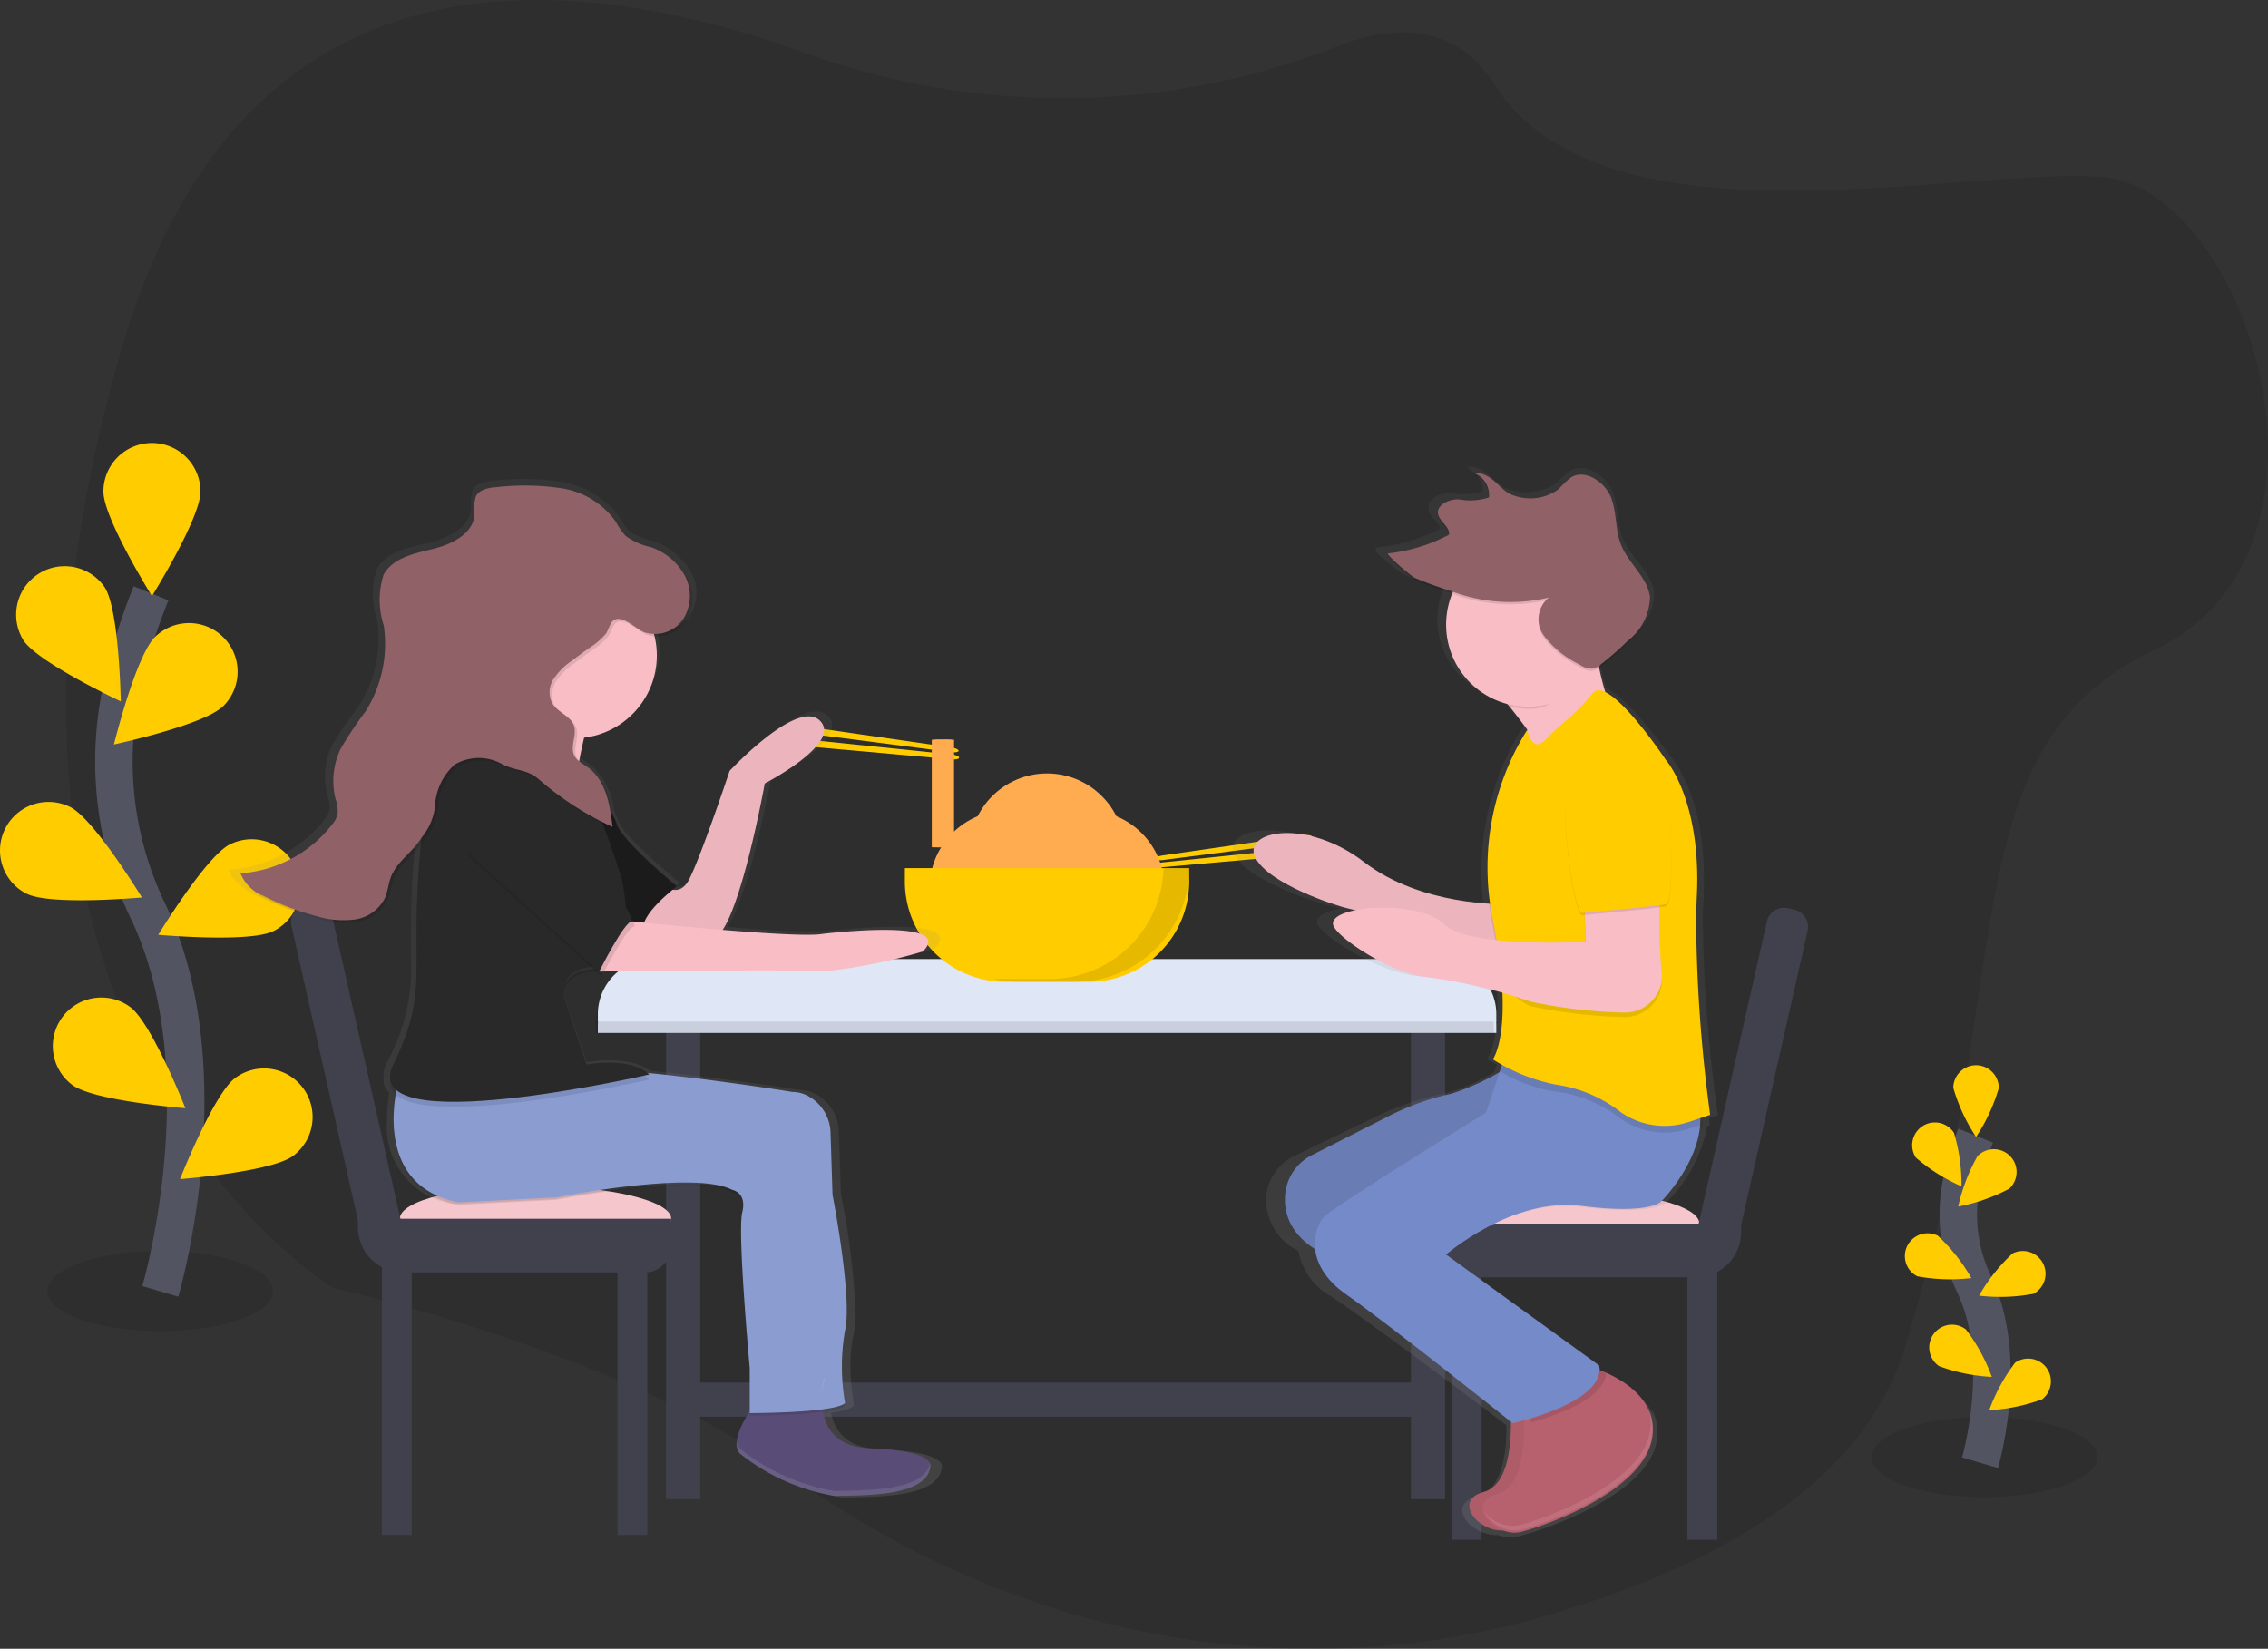 <svg xmlns="http://www.w3.org/2000/svg" xmlns:xlink="http://www.w3.org/1999/xlink" width="121.028" height="88" viewBox="0 0 121.028 88"><rect x="0" y="0" width="121.028" height="88" fill="#333333" stroke="none"/><defs><style>.a,.n,.s,.u{opacity:0.1;}.b{fill:none;stroke:#535461;stroke-width:2px;}.b,.f,.w{stroke-miterlimit:10;}.c{fill:#fc0;}.d{fill:#40414d;}.e{fill:#dfe6f5;}.f,.w{fill:#ffd77c;stroke:#ffab50;}.g{fill:#f6c6cd;}.h{fill:url(#a);}.i{fill:#b8616e;}.j{opacity:0.05;}.k{fill:#f8bdc5;}.l{fill:#758ac8;}.m{fill:#916168;}.n,.v{fill:#fff;}.o{fill:url(#b);}.p{fill:#594c76;}.q{fill:#8b9cd1;}.r{fill:#1a1a1a;}.s,.t{fill:#292929;}.w{stroke-width:0.25px;}</style><linearGradient id="a" x1="0.5" y1="1" x2="0.5" gradientUnits="objectBoundingBox"><stop offset="0" stop-color="gray" stop-opacity="0.251"/><stop offset="0.54" stop-color="gray" stop-opacity="0.122"/><stop offset="1" stop-color="gray" stop-opacity="0.102"/></linearGradient><linearGradient id="b" x1="0.5" y1="1" x2="0.5" y2="0" xlink:href="#a"/></defs><g transform="translate(-0.004 0)"><ellipse class="a" cx="6.026" cy="2.143" rx="6.026" ry="2.143" transform="translate(2.53 66.765)"/><ellipse class="a" cx="6.026" cy="2.143" rx="6.026" ry="2.143" transform="translate(99.882 75.623)"/><path class="a" d="M242.318,123.9a40.239,40.239,0,0,1-28.344.372c-13.086-4.724-30.176-5.934-36.509,15.716-10.808,36.988,11.3,50.191,11.3,50.191s15.437,3.46,23.985,9.713c12.142,8.881,27.012,11.85,41.019,7.685,8.957-2.664,16.635-7.033,18.829-14.183,6.139-20,2.242-32.015,13.351-37.287s4.928-24.8-2.973-25.247-26.515,4.087-32.273-4.924C248.655,122.736,245.514,122.662,242.318,123.9Z" transform="translate(-170.954 -121.43)"/><path class="b" d="M929.619,591.508s1.607-5.469-.3-9.494a8.639,8.639,0,0,1-.7-5.419,14.523,14.523,0,0,1,.767-2.544" transform="translate(-823.954 -513.438)"/><path class="c" d="M926.5,547.209a9.631,9.631,0,0,0,1.213,2.614,9.611,9.611,0,0,0,1.213-2.614,1.214,1.214,0,0,0-2.428,0Z" transform="translate(-822.26 -489.14)"/><path class="c" d="M910.277,570.676a9.625,9.625,0,0,0,2.44,1.535,9.616,9.616,0,0,0-.4-2.854,1.213,1.213,0,1,0-2.037,1.319Z" transform="translate(-808.042 -508.894)"/><path class="c" d="M907.865,615.3a9.638,9.638,0,0,0,2.88.094,9.607,9.607,0,0,0-1.788-2.26,1.213,1.213,0,1,0-1.093,2.167Z" transform="translate(-805.543 -547.179)"/><path class="c" d="M917.569,651.741a9.493,9.493,0,0,0,2.823.578,9.615,9.615,0,0,0-1.379-2.53,1.214,1.214,0,1,0-1.444,1.951Z" transform="translate(-814.099 -578.83)"/><path class="c" d="M931.171,581.741a9.609,9.609,0,0,1-2.721.951A9.628,9.628,0,0,1,929.48,580a1.214,1.214,0,1,1,1.691,1.741Z" transform="translate(-823.949 -518.295)"/><path class="c" d="M939.63,622.318a9.637,9.637,0,0,1-2.88.094,9.466,9.466,0,0,1,1.788-2.254,1.213,1.213,0,1,1,1.093,2.167Z" transform="translate(-831.138 -553.259)"/><path class="c" d="M943.633,664.981a9.493,9.493,0,0,1-2.823.578,9.616,9.616,0,0,1,1.379-2.53,1.214,1.214,0,0,1,1.444,1.951Z" transform="translate(-834.654 -590.297)"/><path class="b" d="M195.948,395.149s3.44-11.667-.643-20.264a18.469,18.469,0,0,1-1.49-11.566,31,31,0,0,1,1.638-5.429" transform="translate(-187.389 -326.225)"/><path class="c" d="M189.321,300.59c0,1.43,2.59,5.579,2.59,5.579s2.589-4.151,2.589-5.579a2.59,2.59,0,1,0-5.18,0Z" transform="translate(-183.798 -274.355)"/><path class="c" d="M154.884,350.98c.778,1.205,5.207,3.276,5.207,3.276s-.08-4.891-.858-6.09a2.59,2.59,0,0,0-4.348,2.812Z" transform="translate(-153.642 -316.822)"/><path class="c" d="M149.538,445.943c1.278.644,6.148.2,6.148.2s-2.544-4.181-3.815-4.821a2.59,2.59,0,1,0-2.333,4.625Z" transform="translate(-148.11 -398.243)"/><path class="c" d="M170.208,523.681c1.15.85,6.026,1.235,6.026,1.235s-1.794-4.553-2.946-5.4a2.59,2.59,0,0,0-3.08,4.165Z" transform="translate(-166.336 -465.767)"/><path class="c" d="M199.3,374.217c-1.026,1-5.806,2.029-5.806,2.029s1.17-4.749,2.2-5.745a2.592,2.592,0,1,1,3.616,3.716Z" transform="translate(-187.41 -336.511)"/><path class="c" d="M217.338,460.823c-1.278.644-6.148.2-6.148.2s2.544-4.181,3.815-4.821a2.59,2.59,0,0,1,2.333,4.625Z" transform="translate(-202.74 -411.131)"/><path class="c" d="M225.876,551.951c-1.15.85-6.026,1.235-6.026,1.235s1.794-4.553,2.946-5.4a2.59,2.59,0,0,1,3.08,4.165Z" transform="translate(-210.24 -490.252)"/><path class="c" d="M475.579,412.547l-7.463-.967c-.3-.039-.536-.154-.528-.254h0c.013-.1.268-.147.577-.1l7.447,1.078c.2.029.36.107.351.175h0C475.954,412.54,475.783,412.573,475.579,412.547Z" transform="translate(-424.803 -372.401)"/><path class="c" d="M475.5,417.11l-7.486-.774c-.3-.031-.562.025-.572.126h0c-.009.1.233.206.536.233l7.5.67c.206.019.375-.021.382-.09h0C475.86,417.2,475.7,417.131,475.5,417.11Z" transform="translate(-424.673 -376.836)"/><path class="c" d="M608.973,455.547l7.462-.967c.3-.039.536-.154.528-.254h0c-.013-.1-.268-.147-.577-.1l-7.447,1.078c-.2.029-.36.107-.351.175h0C608.6,455.54,608.768,455.573,608.973,455.547Z" transform="translate(-546.92 -409.643)"/><path class="c" d="M608.788,460.11l7.486-.774c.3-.031.562.025.572.126h0c.009.1-.233.206-.536.233l-7.5.67c-.206.019-.375-.021-.382-.09h0C608.424,460.2,608.583,460.131,608.788,460.11Z" transform="translate(-546.783 -414.078)"/><rect class="d" width="1.82" height="26.094" transform="translate(35.549 53.919)"/><rect class="d" width="1.82" height="26.094" transform="translate(75.297 53.919)"/><path class="e" d="M241.2,386.78h42.049a2.946,2.946,0,0,1,2.946,2.946v.391H238.25v-.391A2.946,2.946,0,0,1,241.2,386.78Z" transform="translate(-206.342 -334.985)"/><path class="a" d="M240.2,386.78h42.049a2.946,2.946,0,0,1,2.946,2.946v.391H237.25v-.391A2.946,2.946,0,0,1,240.2,386.78Z" transform="translate(-205.476 -334.985)"/><path class="e" d="M241.2,382.24h42.049a2.946,2.946,0,0,1,2.946,2.946v.391H238.25v-.391A2.946,2.946,0,0,1,241.2,382.24Z" transform="translate(-206.342 -331.053)"/><circle class="f" cx="3.641" cy="3.641" r="3.641" transform="translate(52.237 41.781)"/><circle class="f" cx="2.886" cy="2.886" r="2.886" transform="translate(52.993 42.536)"/><circle class="f" cx="2.199" cy="2.199" r="2.199" transform="translate(53.68 43.223)"/><circle class="f" cx="1.236" cy="1.236" r="1.236" transform="translate(54.642 44.186)"/><circle class="f" cx="3.641" cy="3.641" r="3.641" transform="translate(50.113 43.753)"/><circle class="f" cx="2.886" cy="2.886" r="2.886" transform="translate(50.869 44.509)"/><circle class="f" cx="2.199" cy="2.199" r="2.199" transform="translate(51.556 45.196)"/><circle class="f" cx="1.236" cy="1.236" r="1.236" transform="translate(52.519 46.159)"/><circle class="f" cx="3.641" cy="3.641" r="3.641" transform="translate(54.361 43.753)"/><circle class="f" cx="2.886" cy="2.886" r="2.886" transform="translate(55.116 44.509)"/><circle class="f" cx="2.199" cy="2.199" r="2.199" transform="translate(55.803 45.196)"/><circle class="f" cx="1.236" cy="1.236" r="1.236" transform="translate(56.766 46.159)"/><path class="c" d="M360.6,346h15.171v.712a5.357,5.357,0,0,1-5.357,5.357h-4.458a5.357,5.357,0,0,1-5.357-5.357Z" transform="translate(-312.308 -299.666)"/><path class="a" d="M553.077,467.42a6.068,6.068,0,0,1-6.065,5.916H544a6.081,6.081,0,0,0,1.339.153h3.034a6.069,6.069,0,0,0,6.072-6.069Z" transform="translate(-490.982 -421.087)"/><rect class="d" width="1.82" height="39.445" transform="translate(76.208 73.793) rotate(90)"/><rect class="d" width="1.592" height="14.487" transform="translate(20.381 67.437)"/><rect class="d" width="1.592" height="14.487" transform="translate(32.957 67.437)"/><path class="g" d="M321.915,595.862c0,.967-3.278,1.752-7.322,1.752s-7.163-.783-7.163-1.752,3.119-1.752,7.163-1.752S321.915,594.9,321.915,595.862Z" transform="translate(-286.092 -530.812)"/><path class="d" d="M142.66,485.75h16.715v1.46a1.406,1.406,0,0,1-1.406,1.406h-12.9a2.41,2.41,0,0,1-2.41-2.41Z" transform="translate(-123.553 -420.702)"/><path class="d" d="M.94,0h.354a.937.937,0,0,1,.937.937V19.9H1.7A1.7,1.7,0,0,1,0,18.2V.937A.937.937,0,0,1,.94,0Z" transform="translate(15.352 48.506) rotate(-12.72)"/><rect class="d" width="1.592" height="14.487" transform="translate(91.643 82.181) rotate(180)"/><rect class="d" width="1.592" height="14.487" transform="translate(79.067 82.181) rotate(180)"/><path class="g" d="M717.13,597.756c0,.967,3.278,1.752,7.322,1.752s7.163-.783,7.163-1.752S728.5,596,724.452,596,717.13,596.789,717.13,597.756Z" transform="translate(-640.928 -532.449)"/><path class="d" d="M2.41,0h12.9a1.406,1.406,0,0,1,1.406,1.406v1.46H0V2.41A2.41,2.41,0,0,1,2.41,0Z" transform="translate(92.916 68.172) rotate(180)"/><path class="d" d="M1.693,0h.536V18.962a.937.937,0,0,1-.937.937H.937A.937.937,0,0,1,0,18.962V1.7A1.7,1.7,0,0,1,1.693,0Z" transform="translate(92.29 68.17) rotate(-167.28)"/><path class="h" d="M664.778,341.973l.47-.149a79.577,79.577,0,0,1-.8-10.177v-.415c.009-.3.02-.6.035-.888.019-.372.023-.727.02-1.071.044-4.632-1.781-6.589-1.781-6.589s-2.143-3.056-3.427-3.65c-.111-.348-.238-.8-.351-1.315.042-.028.082-.056.12-.086a17.342,17.342,0,0,0,1.52-1.268,3.149,3.149,0,0,0,1.256-2.219,1.63,1.63,0,0,0-.008-.248c-.122-1.024-1.186-1.8-1.616-2.767-.362-.816-.253-1.723-.569-2.551s-1.419-1.6-2.252-1.162a4.442,4.442,0,0,0-.747.66,2.842,2.842,0,0,1-2.526.341c-.868-.244-1.125-1.237-2.338-1.24a1.411,1.411,0,0,1,.307.146,1.93,1.93,0,0,0-.307-.027,1.339,1.339,0,0,1,.927,1.126.929.929,0,0,1-.011.1,3.567,3.567,0,0,1-1.7.1c-.581-.009-1.243.284-1.185.759a.459.459,0,0,0,0,.163c.076.36.558.632.617.966v.027a10.01,10.01,0,0,1-3.435,1c-.039,0-.021.047.035.115H647c-.218.023,1.308,1.229,1.482,1.308a21.317,21.317,0,0,0,2.074.724l.059.019a4.224,4.224,0,0,0-.344,1.673,4.471,4.471,0,0,0,3.49,4.285c.375.438.769.919,1.128,1.4h-.025a14.543,14.543,0,0,0-2.143,9.373,13.9,13.9,0,0,1-7.1-2.251c-3.271-2.393-6.921-1.675-6.16-.24s4.656,2.631,5.284,2.752c.059.011.2.043.391.091-.774.146-1.3.4-1.272.746.063.658,3.4,2.752,5.41,2.871a21.168,21.168,0,0,1,4.193.849c.122,2.752-.544,3.577-.544,3.577s.2.122.526.295l-.141.4a10.226,10.226,0,0,1-2.74,1.161,15.051,15.051,0,0,0-3.38,1.125L642.66,344a2.623,2.623,0,0,0-1.5,2.061,3.015,3.015,0,0,0,1.7,3.008,3.528,3.528,0,0,0,1.764,2.44c2.344,1.559,8.5,6.228,9.34,6.866.016,1.14-.134,3.425-1.54,3.782-1.762.447-.344,2.143,1.081,2.076a1.867,1.867,0,0,0,1.059.078c1.511-.359,7.047-2.276,7.424-5.145a2.75,2.75,0,0,0,.021-.375,2.5,2.5,0,0,0-.351-1.394,2.507,2.507,0,0,1,.143.4,4.522,4.522,0,0,0-2.441-2.07V355.7c-.134-.052-.268-.1-.378-.134a1.125,1.125,0,0,0-.017-.232l-8.682-5.982s3.775-3.111,7.676-2.631,4.522-.229,4.522-.229a7.673,7.673,0,0,0,2.2-4.094l.126-.033S664.8,342.226,664.778,341.973Z" transform="translate(-573.572 -282.306)"/><path class="i" d="M735.825,667.258s.355,3.906-1.421,4.38-.118,2.368,1.3,2.009,6.63-2.25,6.985-5.089-3.551-3.788-3.551-3.788Z" transform="translate(-655.221 -592.01)"/><path class="j" d="M735.825,667.258s.355,3.906-1.421,4.38-.118,2.368,1.3,2.009,6.63-2.25,6.985-5.089-3.551-3.788-3.551-3.788Z" transform="translate(-655.221 -592.01)"/><path class="i" d="M741.155,668.138s.355,3.906-1.421,4.38-.118,2.368,1.3,2.009,6.63-2.25,6.985-5.089-3.551-3.788-3.551-3.788Z" transform="translate(-659.837 -592.772)"/><path class="a" d="M761.312,666.55,758,669.037s.015.169.024.438c1.251-.343,3.976-1.253,4.017-2.678A6.419,6.419,0,0,0,761.312,666.55Z" transform="translate(-676.325 -593.551)"/><rect class="k" width="1.421" height="1.066" transform="translate(81.495 38.962)"/><path class="l" d="M673.145,541a13.274,13.274,0,0,1-4.11,2.193,13.682,13.682,0,0,0-3.18,1.113l-4.262,2.167a2.59,2.59,0,0,0-1.411,2.039c-.122,1.205.363,2.791,3.255,3.734l9.115,7.577,2.842-2.368L665.686,550l7.459-4.617Z" transform="translate(-591.59 -484.814)"/><path class="a" d="M673.145,541a13.274,13.274,0,0,1-4.11,2.193,13.682,13.682,0,0,0-3.18,1.113l-4.262,2.167a2.59,2.59,0,0,0-1.411,2.039c-.122,1.205.363,2.791,3.255,3.734l9.115,7.577,2.842-2.368L665.686,550l7.459-4.617Z" transform="translate(-591.59 -484.814)"/><path class="k" d="M661,457.24s-4.38.118-7.459-2.25-6.511-1.658-5.8-.237,4.38,2.6,4.972,2.722,9.115,2.487,9.115,2.487Z" transform="translate(-580.749 -408.984)"/><path class="j" d="M661,457.24s-4.38.118-7.459-2.25-6.511-1.658-5.8-.237,4.38,2.6,4.972,2.722,9.115,2.487,9.115,2.487Z" transform="translate(-580.749 -408.984)"/><path class="l" d="M682.626,533.06l-1.421,4.262s-7.991,4.913-8.643,5.564c-.506.506-1.184,2.487,1.184,4.143s8.878,6.867,8.878,6.867,4.972-1.071,4.617-3.08l-8.169-5.919s3.551-3.08,7.222-2.6,4.262-.237,4.262-.237,2.842-2.844,1.894-5.563S682.626,533.06,682.626,533.06Z" transform="translate(-601.9 -477.937)"/><path class="k" d="M737.65,366.023s4.025,4.38,3.788,5.682,3.2-3.788,3.2-3.788a13.168,13.168,0,0,1-.829-5.446Z" transform="translate(-658.7 -330.192)"/><path class="a" d="M743.981,401.9a11.751,11.751,0,0,1,.866-.826,12.011,12.011,0,0,0,1.659-1.656c.829-1.071,3.906,3.551,3.906,3.551s1.893,2.131,1.658,7.222a117.071,117.071,0,0,0,.3,11.9l-.716.2a4.1,4.1,0,0,1-3.629-.516,7.256,7.256,0,0,0-3.053-1.4,8.252,8.252,0,0,1-3.375-1.125s.77-1.835-.414-7.755a13.824,13.824,0,0,1,1.833-10.128S743.251,402.653,743.981,401.9Z" transform="translate(-661.518 -362.052)"/><path class="c" d="M752.816,419.243l-.71.237-.422.141a4.1,4.1,0,0,1-3.629-.516A7.267,7.267,0,0,0,745,417.7a9.682,9.682,0,0,1-3.782-1.421s1.184-1.539,0-7.459a13.8,13.8,0,0,1,1.835-10.122s.238,1.282.968.528a11.627,11.627,0,0,1,.865-.825,12.011,12.011,0,0,0,1.659-1.656c.829-1.071,3.906,3.551,3.906,3.551s1.893,2.131,1.658,7.222c-.025.536-.036,1.087-.038,1.646A81.214,81.214,0,0,0,752.816,419.243Z" transform="translate(-661.553 -359.74)"/><path class="a" d="M729.535,474.531l.118,2.6s-6.275.355-7.577-.947,3.549,3.829,4.62,4.143a26.952,26.952,0,0,0,4.964.584,2.009,2.009,0,0,0,1.875-1.137,1.894,1.894,0,0,0,.147-1.1,31.32,31.32,0,0,1,0-4.854Z" transform="translate(-645.021 -426.63)"/><path class="k" d="M692.669,472.761l.118,2.6s-6.275.355-7.577-.947-6.011-1.014-5.919,0c.059.651,3.2,2.722,5.089,2.842a27.276,27.276,0,0,1,5.45,1.3,26.952,26.952,0,0,0,4.964.584,2.009,2.009,0,0,0,1.875-1.137,1.9,1.9,0,0,0,.147-1.1,31.32,31.32,0,0,1,0-4.854Z" transform="translate(-608.155 -425.097)"/><path class="a" d="M774.291,420.763s-2.722.355-2.368,4.38.829,4.38.829,4.38,4.025-.355,4.5-.474.237-4.5.237-4.5S777.369,420.645,774.291,420.763Z" transform="translate(-688.356 -380.676)"/><path class="c" d="M774.291,419.882s-2.722.355-2.368,4.38.829,4.38.829,4.38,4.025-.355,4.5-.474.237-4.5.237-4.5S777.369,419.762,774.291,419.882Z" transform="translate(-688.356 -379.913)"/><path class="a" d="M744.364,365.747c-.186-.937.2-1.227.3-2.427l-6.16,3.551s.706.769,1.508,1.756a4.389,4.389,0,0,0,1.1.134C742.718,368.768,743.6,367.035,744.364,365.747Z" transform="translate(-659.436 -330.928)"/><circle class="k" cx="4.38" cy="4.38" r="4.38" transform="translate(77.173 28.959)"/><path class="a" d="M709.79,317.312a1.483,1.483,0,0,0-.248,2.056,5.315,5.315,0,0,0,1.89,1.523,1.145,1.145,0,0,0,.67.218.987.987,0,0,0,.479-.242,16.531,16.531,0,0,0,1.43-1.255,3.017,3.017,0,0,0,1.174-2.322c-.115-1.014-1.117-1.777-1.521-2.737-.34-.8-.238-1.7-.536-2.526s-1.339-1.58-2.118-1.15a4.272,4.272,0,0,0-.7.654,2.572,2.572,0,0,1-2.377.339c-.817-.241-1.059-1.225-2.2-1.228a1.278,1.278,0,0,1,.862,1.328,3.211,3.211,0,0,1-1.607.1c-.55-.009-1.205.3-1.11.794.083.4.663.7.577,1.1a9.074,9.074,0,0,1-3.233.991c-.2.023,1.231,1.216,1.394,1.295a19.256,19.256,0,0,0,1.951.716A8.863,8.863,0,0,0,709.79,317.312Z" transform="translate(-627.132 -285.302)"/><path class="m" d="M709.79,316.422a1.483,1.483,0,0,0-.248,2.056,5.314,5.314,0,0,0,1.89,1.523,1.145,1.145,0,0,0,.67.218.987.987,0,0,0,.479-.242,16.541,16.541,0,0,0,1.43-1.255,3.017,3.017,0,0,0,1.174-2.322c-.115-1.014-1.117-1.777-1.521-2.737-.34-.8-.238-1.7-.536-2.526s-1.339-1.58-2.118-1.15a4.268,4.268,0,0,0-.7.654,2.572,2.572,0,0,1-2.377.339c-.817-.241-1.059-1.225-2.2-1.228a1.278,1.278,0,0,1,.862,1.328,3.211,3.211,0,0,1-1.607.1c-.55-.009-1.205.3-1.11.794.083.4.663.7.577,1.1a9.074,9.074,0,0,1-3.233.991c-.2.023,1.231,1.216,1.394,1.295a19.249,19.249,0,0,0,1.951.716A8.874,8.874,0,0,0,709.79,316.422Z" transform="translate(-627.132 -284.531)"/><path class="n" d="M748.029,680.89a2.613,2.613,0,0,1,.192,1.394c-.355,2.842-5.564,4.735-6.985,5.089a1.883,1.883,0,0,1-1.906-.777,1.845,1.845,0,0,0,2.025,1.014c1.421-.355,6.63-2.25,6.985-5.089A2.6,2.6,0,0,0,748.029,680.89Z" transform="translate(-660.155 -605.971)"/><path class="o" d="M277.345,364.883h0c-.106-.238-.655-.7-3.3-.8-1.813-.068-2.431-1.026-2.6-1.96a2.717,2.717,0,0,0,1.215-.333s-.008-.043-.021-.119l.021-.016a12.544,12.544,0,0,1-.181-2.041,7.851,7.851,0,0,1,.185-1.741,5.134,5.134,0,0,0,.092-1.148,41.773,41.773,0,0,0-.785-6.278l-.11-3.325a2.31,2.31,0,0,0-1.257-2,1.892,1.892,0,0,0-.85-.212s-4.2-.662-7.975-1.022c-.268-.216-1.212-.8-3.376-.463l-1.245-3.645a1.034,1.034,0,0,1-.021-.134c.044-.463.354-1.161,1.8-1.205l.3.268s.054-.106.143-.268c1.789-.02,11.535-.119,12.037,0a31.012,31.012,0,0,0,5.537-1.079c1.883-1.836-5.537-.945-5.537-.945a38.566,38.566,0,0,1-5.5-.22c1.2-1.793,2.321-7.879,2.321-7.879s4.285-2.16,3.045-3.375-4.983,2.7-4.983,2.7-1.523,4.455-2.215,5.805c-.268.536-.615.645-.924.584.141-.112.232-.179.232-.179s-3.045-2.431-3.322-3.375a2.255,2.255,0,0,0-.2-.443,3.786,3.786,0,0,0-1.026-2.259,2.319,2.319,0,0,0-.345-.3c-.169-.121-.36-.225-.52-.356h0c.09-.412.194-.841.3-1.256a4.5,4.5,0,0,0,4.017-4.419,4.358,4.358,0,0,0-.122-1.019,1.963,1.963,0,0,0,1.741-.838,2.3,2.3,0,0,0,.059-2.325,2.877,2.877,0,0,0-.613-.774,3.628,3.628,0,0,0-1.406-.878,3.957,3.957,0,0,1-1.331-.566,5.9,5.9,0,0,1-.443-.67,3.427,3.427,0,0,0-.536-.624,4.9,4.9,0,0,0-2.578-1.3,13.785,13.785,0,0,0-3.578-.066c-.446.031-.97.11-1.17.5a2.374,2.374,0,0,0-.072.967c-.063,1.035-1.247,1.607-2.277,1.857s-2.258.467-2.755,1.375a4.29,4.29,0,0,0,.011,2.733,6.686,6.686,0,0,1-1.008,4.632,19.144,19.144,0,0,0-1.394,2.052,3.912,3.912,0,0,0-.26,2.66,1.873,1.873,0,0,1,.115.79,1.378,1.378,0,0,1-.313.588,7.1,7.1,0,0,1-5.049,2.615,1.446,1.446,0,0,0,.461.7,3.328,3.328,0,0,0,.956.66,14.436,14.436,0,0,0,2.933,1.091,5.11,5.11,0,0,0,2.092.178,2.192,2.192,0,0,0,1.658-1.145c.166-.364.19-.777.337-1.148.293-.742,1.02-1.223,1.512-1.859a46.482,46.482,0,0,0-.234,4.933v1.411a10.445,10.445,0,0,1-1.287,5.466,1.387,1.387,0,0,0-.173.8.881.881,0,0,0,.3.818,7.931,7.931,0,0,0-.117,1.4A4.153,4.153,0,0,0,251.337,351l5.4-.268s7.613-1.485,9.689-.4a.766.766,0,0,1,.607.747,1.719,1.719,0,0,1-.052.333,5.243,5.243,0,0,0-.066,1.062c-.009,2.277.481,7.443.481,7.443V362.1a3.444,3.444,0,0,0-.716,1.855v.038a.116.116,0,0,0,.008.05c.008.016,0,.029.009.044a.129.129,0,0,1,.012.043.328.328,0,0,0,.017.047c.007.015.009.024.015.036s.017.035.027.051l.016.028a.643.643,0,0,0,.054.074,11.609,11.609,0,0,0,5.26,2.3c1.177-.067,5.121.134,5.26-1.62A.213.213,0,0,0,277.345,364.883Z" transform="translate(-227.094 -286.735)"/><path class="p" d="M442.742,671.885s-1.607,2.009-.937,2.812a11.027,11.027,0,0,0,5.089,2.276c1.138-.067,4.955.134,5.089-1.607,0,0,.268-.8-3.214-.937s-2.41-3.75-2.41-3.75Z" transform="translate(-402.33 -597.128)"/><path class="a" d="M305.2,549.1s-1.607,5.49,3.214,6.428l5.223-.268s7.365-1.473,9.374-.4c0,0,.8.134.536,1.205s.4,8.3.4,8.3v2.41s4.553,0,5.089-.536a11.193,11.193,0,0,1,0-3.883c.4-1.741-.67-7.231-.67-7.231l-.106-3.3a2.3,2.3,0,0,0-1.213-1.982,1.794,1.794,0,0,0-.822-.209s-9.106-1.473-12.32-1.205S305.2,549.1,305.2,549.1Z" transform="translate(-283.935 -491.221)"/><path class="q" d="M305.2,548.1s-1.607,5.49,3.214,6.428l5.223-.268s7.365-1.473,9.374-.4c0,0,.8.134.536,1.205s.4,8.3.4,8.3v2.41s4.553,0,5.089-.536a11.193,11.193,0,0,1,0-3.883c.4-1.741-.67-7.231-.67-7.231l-.106-3.3a2.3,2.3,0,0,0-1.213-1.982,1.794,1.794,0,0,0-.822-.209s-9.106-1.473-12.32-1.205S305.2,548.1,305.2,548.1Z" transform="translate(-283.935 -490.354)"/><path class="k" d="M402.931,415.616s1.071,1.339,1.741,0,2.143-5.758,2.143-5.758,3.616-3.883,4.821-2.678-2.946,3.348-2.946,3.348-1.473,8.169-2.812,8.3a25.413,25.413,0,0,1-3.348,0l-.67-1.473Z" transform="translate(-367.876 -368.713)"/><path class="j" d="M402.931,415.616s1.071,1.339,1.741,0,2.143-5.758,2.143-5.758,3.616-3.883,4.821-2.678-2.946,3.348-2.946,3.348-1.473,8.169-2.812,8.3a25.413,25.413,0,0,1-3.348,0l-.67-1.473Z" transform="translate(-367.876 -368.713)"/><path class="r" d="M358.27,421.68s2.41,2.812,2.678,3.75,3.214,3.348,3.214,3.348-2.143,1.607-1.741,2.41-2.812-2.678-2.812-2.678l-3.75-5.49Z" transform="translate(-328.036 -381.473)"/><path class="s" d="M358.27,421.68s2.41,2.812,2.678,3.75,3.214,3.348,3.214,3.348-2.143,1.607-1.741,2.41-2.812-2.678-2.812-2.678l-3.75-5.49Z" transform="translate(-328.036 -381.473)"/><path class="k" d="M346,389.993a29.943,29.943,0,0,0-1.205,5.357c0,1.473-5.089-.4-4.955-1.205s2.946-3.75,3.08-4.955S346,389.993,346,389.993Z" transform="translate(-314.162 -352.999)"/><path class="a" d="M310.539,417.15s-4.687-1.205-5.357,5.624.536,7.633-1.473,11.784,13.659.536,13.659.536-.8-.937-3.348-.536l-1.205-3.616s-.4-1.607,1.875-1.607,1.205-4.687,1.205-4.687-1.205-4.017-1.875-4.419S312.146,417.417,310.539,417.15Z" transform="translate(-282.716 -377.478)"/><path class="t" d="M310.539,415.15s-4.687-1.205-5.357,5.624.536,7.633-1.473,11.784,13.659.536,13.659.536-.8-.937-3.348-.536l-1.205-3.616s-.4-1.607,1.875-1.607,1.205-4.687,1.205-4.687-1.205-4.017-1.875-4.419S312.146,415.417,310.539,415.15Z" transform="translate(-282.716 -375.746)"/><path class="k" d="M386.53,487.68s9.776,1.071,11.383.8c0,0,7.178-.884,5.357.937a29.132,29.132,0,0,1-5.357,1.071c-.536-.134-11.918,0-11.918,0l-.134-1.339Z" transform="translate(-354.019 -438.634)"/><path class="a" d="M332.291,429.18l7.1,6.428s1.339-2.678,1.741-2.678-4.821-7.9-4.821-7.9-1.339-1.607-2.143-.8S330.952,424.493,332.291,429.18Z" transform="translate(-307.28 -383.482)"/><path class="t" d="M331.291,427.18l7.1,6.428s1.339-2.678,1.741-2.678-4.821-7.9-4.821-7.9-1.339-1.607-2.143-.8S329.952,422.493,331.291,427.18Z" transform="translate(-306.414 -381.75)"/><circle class="k" cx="4.419" cy="4.419" r="4.419" transform="translate(26.217 30.566)"/><path class="a" d="M266.485,323.79a1.826,1.826,0,0,0,2.11-.733,2.329,2.329,0,0,0,.056-2.306,3.265,3.265,0,0,0-1.82-1.505,3.515,3.515,0,0,1-1.327-.595,3.911,3.911,0,0,1-.524-.761,4.38,4.38,0,0,0-2.875-1.777,13.073,13.073,0,0,0-3.462-.066c-.431.031-.937.108-1.133.494a2.4,2.4,0,0,0-.07.959c-.06,1.027-1.205,1.6-2.206,1.843s-2.16.478-2.647,1.383a4.394,4.394,0,0,0,.011,2.712,6.768,6.768,0,0,1-.975,4.584,19.127,19.127,0,0,0-1.348,2.035,3.969,3.969,0,0,0-.252,2.638,1.908,1.908,0,0,1,.112.783,1.378,1.378,0,0,1-.3.583,6.813,6.813,0,0,1-4.884,2.6,2.152,2.152,0,0,0,1.237,1.205,13.751,13.751,0,0,0,2.836,1.082,4.831,4.831,0,0,0,2.023.177,2.134,2.134,0,0,0,1.607-1.136c.161-.362.185-.77.327-1.14.32-.829,1.173-1.33,1.631-2.092a3.215,3.215,0,0,0,.719-1.655,3.164,3.164,0,0,1,1.047-2.243,2.525,2.525,0,0,1,2.544-.021c.8.4,1.3.242,1.971.826a16.337,16.337,0,0,0,3.912,2.52c-.134-1.168-.35-2.471-1.3-3.166-.268-.2-.607-.352-.749-.658-.226-.486.161-1.079-.015-1.587s-.842-.7-1.138-1.156a1.294,1.294,0,0,1,.052-1.324,3.571,3.571,0,0,1,.979-.98q.494-.374,1-.73a3.578,3.578,0,0,0,.814-.71c.134-.183.222-.585.408-.715C265.33,322.837,266.051,323.619,266.485,323.79Z" transform="translate(-231.979 -289.915)"/><path class="m" d="M265.485,322.79a1.826,1.826,0,0,0,2.11-.733,2.329,2.329,0,0,0,.056-2.306,3.265,3.265,0,0,0-1.82-1.505,3.515,3.515,0,0,1-1.327-.595,3.912,3.912,0,0,1-.524-.761,4.38,4.38,0,0,0-2.875-1.777,13.073,13.073,0,0,0-3.462-.066c-.431.031-.937.108-1.133.494a2.406,2.406,0,0,0-.07.959c-.06,1.027-1.205,1.6-2.206,1.843s-2.16.478-2.647,1.383a4.394,4.394,0,0,0,.011,2.712,6.768,6.768,0,0,1-.975,4.584,19.125,19.125,0,0,0-1.348,2.035,3.969,3.969,0,0,0-.252,2.638,1.908,1.908,0,0,1,.112.783,1.378,1.378,0,0,1-.3.583,6.813,6.813,0,0,1-4.884,2.6,2.152,2.152,0,0,0,1.237,1.205,13.751,13.751,0,0,0,2.836,1.082,4.831,4.831,0,0,0,2.023.177,2.134,2.134,0,0,0,1.607-1.136c.161-.362.185-.77.327-1.14.32-.829,1.173-1.33,1.631-2.092a3.215,3.215,0,0,0,.719-1.655,3.164,3.164,0,0,1,1.047-2.243,2.525,2.525,0,0,1,2.544-.021c.8.4,1.3.242,1.971.826a16.337,16.337,0,0,0,3.912,2.52c-.134-1.168-.35-2.471-1.3-3.166-.268-.2-.607-.352-.749-.658-.226-.486.161-1.079-.015-1.587s-.842-.7-1.138-1.156a1.294,1.294,0,0,1,.052-1.324,3.57,3.57,0,0,1,.979-.98q.494-.374,1-.73a3.578,3.578,0,0,0,.814-.71c.134-.183.222-.585.408-.715C264.33,321.837,265.051,322.619,265.485,322.79Z" transform="translate(-231.113 -289.049)"/><g class="u" transform="translate(39.306 73.552)"><path class="v" d="M475.708,671.735a4.629,4.629,0,0,1,.153-1.055l-.067.023A4.662,4.662,0,0,0,475.708,671.735Z" transform="translate(-471.14 -670.68)"/><path class="v" d="M446.863,698.5a11.027,11.027,0,0,1-5.089-2.276.714.714,0,0,1-.155-.38.841.841,0,0,0,.155.648,11.027,11.027,0,0,0,5.089,2.277c1.138-.067,4.955.134,5.089-1.607a.217.217,0,0,0-.019-.142C451.627,698.62,447.974,698.431,446.863,698.5Z" transform="translate(-441.607 -692.471)"/></g><rect class="w" width="0.134" height="5.49" transform="translate(49.852 39.605)"/><rect class="w" width="0.134" height="5.49" transform="translate(49.986 39.605)"/><rect class="w" width="0.134" height="5.49" transform="translate(50.12 39.605)"/><rect class="w" width="0.134" height="5.49" transform="translate(50.254 39.605)"/><rect class="w" width="0.134" height="5.49" transform="translate(50.388 39.605)"/><rect class="w" width="0.134" height="5.49" transform="translate(50.522 39.605)"/><rect class="w" width="0.134" height="5.49" transform="translate(50.656 39.605)"/></g></svg>